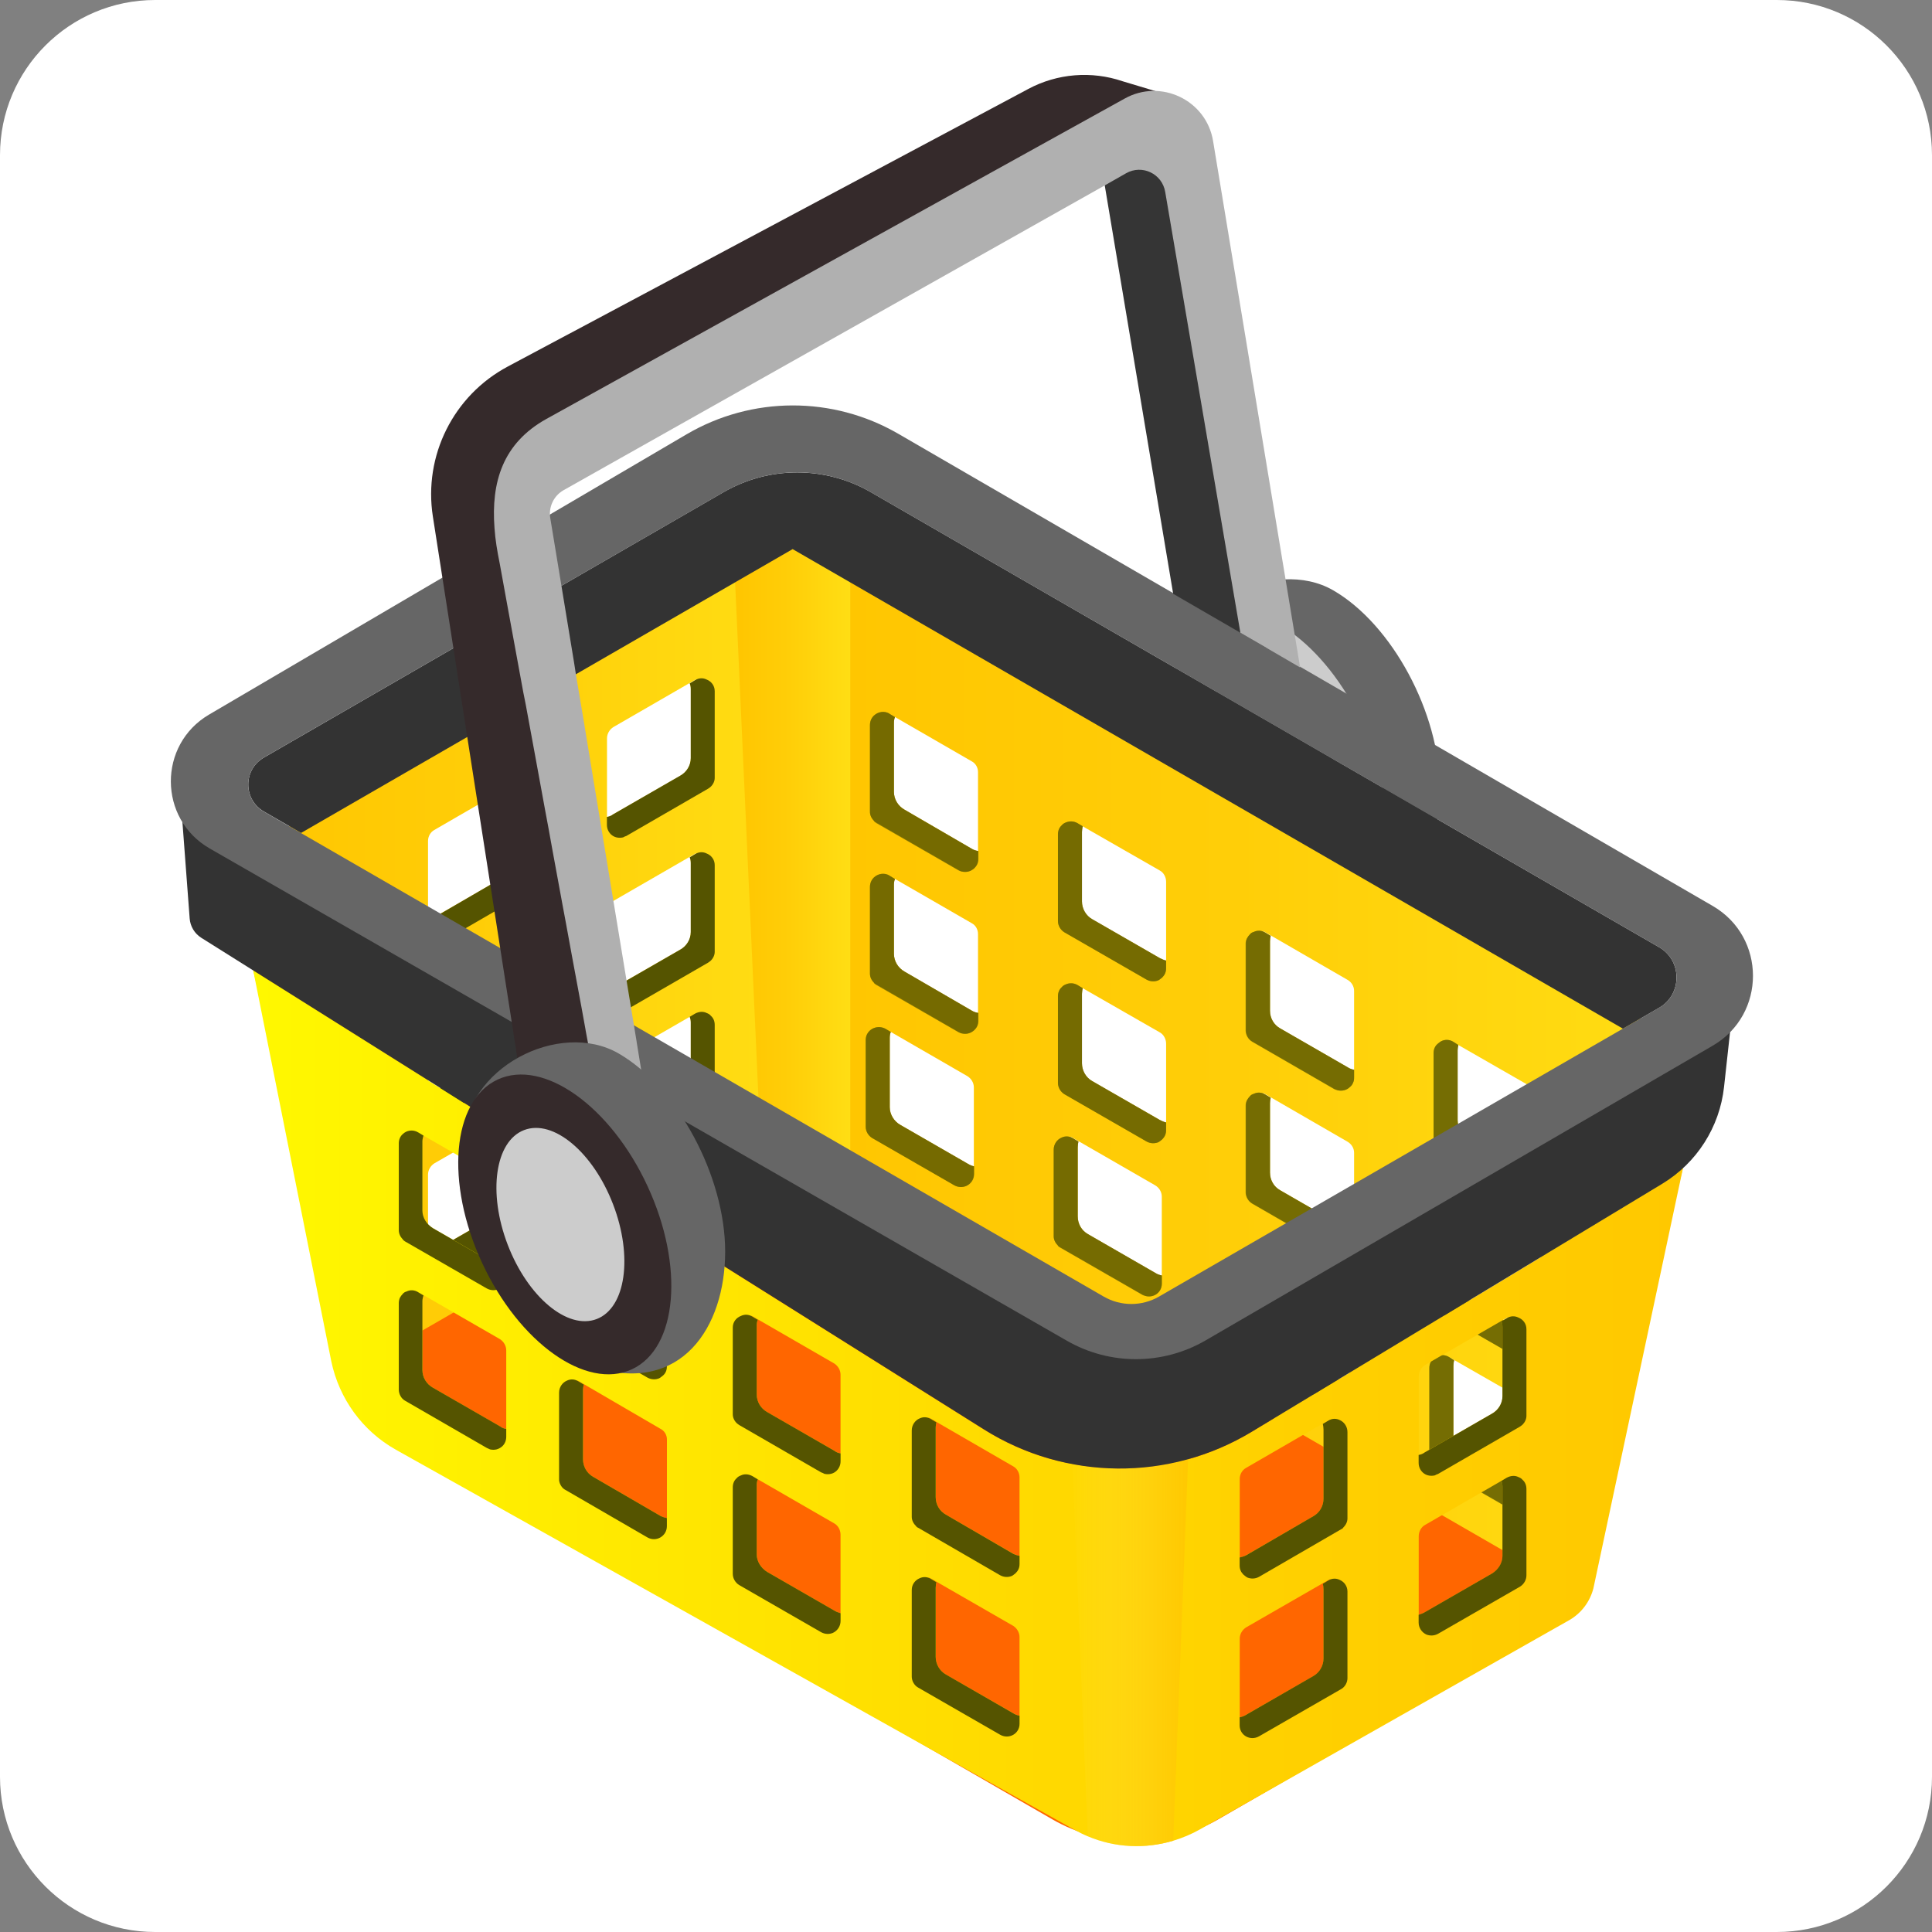 <svg width="64" height="64" viewBox="0 0 64 64" fill="none" xmlns="http://www.w3.org/2000/svg">
<rect x="0" y="0" width="64" height="64" fill="#808080" stroke="none"/>
<g clip-path="url(#clip0_3200_4135)">
<path d="M58.86 64H5.14C2.301 64 0 61.699 0 58.86V5.14C0 2.301 2.301 0 5.14 0H58.86C61.699 0 64 2.301 64 5.14V58.86C64 61.699 61.699 64 58.86 64Z" fill="white"/>
<path d="M47.696 26.121C47.696 28.621 46.244 30.873 43.326 29.941C41.182 29.256 39.029 25.023 39.029 22.523C39.029 20.023 42.217 18.431 44.166 19.556C46.115 20.682 47.696 23.621 47.696 26.121Z" fill="#666666"/>
<path d="M44.606 30.02C46.12 29.319 46.352 26.601 45.124 23.951C43.896 21.3 41.674 19.719 40.16 20.42C38.646 21.122 38.414 23.839 39.642 26.49C40.87 29.14 43.093 30.721 44.606 30.02Z" fill="#CCCCCC"/>
<path d="M43.439 28.355C44.403 27.984 44.646 26.283 43.982 24.555C43.318 22.826 41.999 21.725 41.035 22.095C40.071 22.465 39.828 24.166 40.492 25.895C41.156 27.623 42.475 28.725 43.439 28.355Z" fill="#AAAAAA"/>
<path d="M26.27 17.799L7.559 28.536L11.55 45.855C11.654 46.3 12.156 46.521 12.553 46.283L26.331 38.266L26.27 17.799ZM17.107 36.986L16.934 37.09C16.943 37.137 16.956 37.206 16.956 37.28V39.568C16.956 39.801 16.826 40.035 16.618 40.151L14.387 41.431C14.318 41.479 14.236 41.505 14.179 41.514V38.91C14.179 38.759 14.261 38.62 14.387 38.538L17.107 36.973C17.142 36.951 17.176 36.938 17.215 36.93C17.176 36.951 17.142 36.964 17.107 36.986ZM17.107 31.693L16.934 31.797C16.943 31.853 16.956 31.913 16.956 31.983V34.27C16.956 34.517 16.826 34.737 16.618 34.854L14.387 36.147C14.318 36.186 14.236 36.208 14.179 36.221V33.617C14.179 33.466 14.261 33.323 14.387 33.254L17.107 31.68C17.142 31.654 17.176 31.645 17.215 31.632C17.176 31.654 17.142 31.667 17.107 31.693ZM17.107 25.933L16.934 26.037C16.943 26.093 16.956 26.154 16.956 26.223V28.51C16.956 28.757 16.826 28.977 16.618 29.094L14.387 30.387C14.318 30.426 14.236 30.448 14.179 30.46V27.857C14.179 27.706 14.261 27.563 14.387 27.494L17.107 25.92C17.142 25.894 17.176 25.885 17.215 25.872C17.176 25.894 17.142 25.907 17.107 25.933ZM22.884 36.169C22.884 36.402 22.746 36.627 22.534 36.752L20.307 38.037C20.246 38.071 20.177 38.097 20.108 38.119V35.516C20.108 35.364 20.19 35.213 20.316 35.144L22.85 33.682C22.871 33.743 22.884 33.799 22.884 33.872V36.169ZM23.027 28.294L22.85 28.398C22.871 28.445 22.884 28.515 22.884 28.588V30.876C22.884 31.118 22.746 31.343 22.534 31.459L20.307 32.739C20.246 32.787 20.177 32.813 20.108 32.822V30.218C20.108 30.067 20.19 29.929 20.316 29.846L23.027 28.281C23.044 28.272 23.061 28.264 23.079 28.264C23.061 28.272 23.044 28.281 23.027 28.294ZM23.027 22.534L22.85 22.638C22.871 22.685 22.884 22.755 22.884 22.828V25.116C22.884 25.358 22.746 25.583 22.534 25.7L20.307 26.98C20.246 27.027 20.177 27.053 20.108 27.062V24.458C20.108 24.307 20.19 24.169 20.316 24.087L23.027 22.521C23.044 22.512 23.061 22.504 23.079 22.504C23.061 22.512 23.044 22.521 23.027 22.534Z" fill="url(#paint0_linear_3200_4135)"/>
<path d="M17.747 37.348V40.219C17.747 40.359 17.666 40.511 17.537 40.581L14.818 42.145C14.526 42.309 14.176 42.11 14.176 41.783V41.515C14.235 41.503 14.316 41.48 14.386 41.433L16.616 40.149C16.826 40.032 16.954 39.799 16.954 39.566V37.278C16.954 37.208 16.942 37.138 16.931 37.091L17.106 36.986C17.234 36.905 17.375 36.905 17.491 36.963C17.631 37.022 17.747 37.162 17.747 37.348Z" fill="#555400"/>
<path d="M23.676 33.952V36.812C23.676 36.964 23.594 37.104 23.466 37.185L20.747 38.749C20.618 38.819 20.478 38.819 20.361 38.773C20.21 38.703 20.105 38.551 20.105 38.376V38.119C20.174 38.096 20.245 38.072 20.303 38.037L22.532 36.753C22.742 36.625 22.882 36.403 22.882 36.17V33.871C22.882 33.801 22.87 33.742 22.847 33.684L23.022 33.579C23.151 33.509 23.291 33.497 23.407 33.556C23.466 33.579 23.512 33.602 23.547 33.649C23.629 33.719 23.676 33.824 23.676 33.952Z" fill="#555400"/>
<path d="M17.747 32.065V34.925C17.747 35.03 17.701 35.135 17.619 35.217C17.596 35.252 17.572 35.275 17.537 35.286L14.818 36.862C14.69 36.932 14.55 36.932 14.433 36.885C14.386 36.862 14.351 36.827 14.305 36.792C14.223 36.71 14.176 36.617 14.176 36.488V36.22C14.235 36.208 14.316 36.185 14.386 36.15L16.616 34.854C16.826 34.737 16.954 34.516 16.954 34.271V31.983C16.954 31.913 16.942 31.855 16.931 31.796L17.106 31.691C17.234 31.61 17.375 31.61 17.491 31.668C17.631 31.727 17.747 31.878 17.747 32.065Z" fill="#555400"/>
<path d="M23.676 28.658V31.529C23.676 31.634 23.629 31.739 23.547 31.82C23.524 31.844 23.489 31.867 23.454 31.891L20.747 33.455C20.712 33.466 20.677 33.478 20.642 33.501C20.49 33.536 20.338 33.501 20.233 33.396C20.151 33.315 20.105 33.209 20.105 33.081V32.824C20.174 32.812 20.245 32.789 20.303 32.742L22.532 31.459C22.742 31.342 22.882 31.12 22.882 30.875V28.588C22.882 28.518 22.87 28.448 22.847 28.401L23.022 28.296C23.151 28.214 23.291 28.214 23.407 28.272C23.559 28.331 23.676 28.471 23.676 28.658Z" fill="#555400"/>
<path d="M17.747 26.304V29.163C17.747 29.268 17.701 29.373 17.619 29.455C17.596 29.49 17.572 29.513 17.537 29.525L14.818 31.1C14.69 31.17 14.55 31.17 14.433 31.123C14.386 31.1 14.351 31.065 14.305 31.03C14.223 30.948 14.176 30.855 14.176 30.727V30.458C14.235 30.446 14.316 30.423 14.386 30.388L16.616 29.092C16.826 28.976 16.954 28.754 16.954 28.509V26.221C16.954 26.151 16.942 26.093 16.931 26.035L17.106 25.93C17.234 25.848 17.375 25.848 17.491 25.906C17.631 25.965 17.747 26.117 17.747 26.304Z" fill="#555400"/>
<path d="M23.676 22.896V25.767C23.676 25.872 23.629 25.977 23.547 26.058C23.524 26.082 23.489 26.105 23.454 26.128L20.747 27.693C20.712 27.704 20.677 27.716 20.642 27.739C20.49 27.774 20.338 27.739 20.233 27.634C20.151 27.552 20.105 27.447 20.105 27.319V27.062C20.174 27.05 20.245 27.027 20.303 26.98L22.532 25.696C22.742 25.58 22.882 25.358 22.882 25.113V22.826C22.882 22.756 22.87 22.685 22.847 22.639L23.022 22.534C23.151 22.452 23.291 22.452 23.407 22.51C23.559 22.569 23.676 22.709 23.676 22.896Z" fill="#555400"/>
<path d="M26.27 18.041L26.361 38.59L52.147 53.44L56.644 35.04L26.27 18.041ZM32.26 38.633C32.19 38.62 32.121 38.586 32.06 38.551L29.825 37.263C29.613 37.146 29.475 36.912 29.475 36.679V34.374C29.475 34.313 29.483 34.244 29.509 34.184L32.048 35.65C32.177 35.732 32.26 35.87 32.26 36.022V38.633ZM32.398 33.552C32.329 33.544 32.26 33.518 32.199 33.483L29.963 32.186C29.756 32.065 29.613 31.844 29.613 31.598V29.306C29.613 29.232 29.626 29.163 29.648 29.116L32.19 30.582C32.32 30.651 32.398 30.789 32.398 30.945V33.552ZM32.398 28.19C32.329 28.177 32.26 28.156 32.199 28.121L29.963 26.82C29.756 26.703 29.613 26.482 29.613 26.236V23.939C29.613 23.87 29.626 23.801 29.648 23.753L32.19 25.22C32.32 25.289 32.398 25.427 32.398 25.578V28.19ZM38.486 42.253C38.43 42.24 38.348 42.218 38.275 42.171L36.039 40.882C35.831 40.765 35.702 40.541 35.702 40.298V38.002C35.702 37.933 35.715 37.859 35.723 37.816L35.55 37.708C35.516 37.687 35.477 37.673 35.442 37.652C35.477 37.66 35.516 37.673 35.55 37.7L38.266 39.265C38.404 39.347 38.486 39.49 38.486 39.641V42.253ZM38.629 37.181C38.569 37.172 38.486 37.137 38.417 37.098L36.182 35.814C35.97 35.697 35.84 35.464 35.84 35.226V32.921C35.84 32.865 35.853 32.791 35.866 32.735L38.417 34.197C38.547 34.266 38.629 34.422 38.629 34.573V37.181ZM38.629 31.818C38.569 31.81 38.486 31.771 38.417 31.736L36.182 30.452C35.97 30.335 35.84 30.097 35.84 29.864V27.559C35.84 27.498 35.853 27.429 35.866 27.373L38.417 28.835C38.547 28.904 38.629 29.055 38.629 29.211V31.818ZM44.714 45.881C44.644 45.855 44.575 45.834 44.506 45.799L42.27 44.51C42.058 44.38 41.929 44.16 41.929 43.926V41.617C41.929 41.548 41.942 41.492 41.955 41.431L44.493 42.897C44.631 42.967 44.714 43.105 44.714 43.269V45.881ZM44.856 40.8C44.787 40.787 44.714 40.765 44.644 40.718L42.409 39.429C42.197 39.312 42.071 39.092 42.071 38.845V36.549C42.071 36.48 42.08 36.411 42.093 36.363L41.916 36.26C41.881 36.233 41.846 36.221 41.812 36.199C41.846 36.212 41.881 36.221 41.916 36.246L44.631 37.816C44.774 37.898 44.856 38.037 44.856 38.188V40.8ZM44.856 35.438C44.787 35.425 44.714 35.403 44.644 35.356L42.409 34.067C42.197 33.95 42.071 33.73 42.071 33.483V31.187C42.071 31.118 42.08 31.049 42.093 31.001L41.916 30.893C41.881 30.871 41.846 30.858 41.812 30.837C41.846 30.85 41.881 30.858 41.916 30.884L44.631 32.454C44.774 32.532 44.856 32.675 44.856 32.826V35.438ZM50.932 49.496C50.863 49.488 50.789 49.462 50.733 49.414L48.497 48.13C48.285 48.013 48.147 47.775 48.147 47.542V45.25C48.147 45.176 48.156 45.107 48.169 45.059L48.004 44.956L50.72 46.512C50.85 46.595 50.932 46.733 50.932 46.889V49.496ZM51.07 44.428C51.001 44.407 50.932 44.38 50.871 44.346L48.636 43.057C48.428 42.932 48.285 42.707 48.285 42.474V40.169C48.285 40.099 48.298 40.039 48.307 39.978L50.863 41.444C50.988 41.514 51.07 41.656 51.07 41.816V44.428ZM51.07 39.066C51.001 39.044 50.932 39.018 50.871 38.984L48.636 37.695C48.428 37.57 48.285 37.345 48.285 37.111V34.806C48.285 34.733 48.298 34.677 48.307 34.616L50.863 36.082C50.988 36.151 51.07 36.29 51.07 36.454V39.066Z" fill="url(#paint1_linear_3200_4135)"/>
<path opacity="0.56" d="M50.931 49.498V49.756C50.931 49.884 50.884 49.989 50.802 50.072C50.697 50.177 50.545 50.212 50.393 50.177C50.358 50.154 50.322 50.142 50.287 50.13L47.571 48.562C47.536 48.539 47.501 48.515 47.478 48.492C47.396 48.41 47.349 48.305 47.349 48.199V45.319C47.349 45.19 47.396 45.085 47.478 45.015C47.532 44.961 47.601 44.924 47.676 44.905C47.747 44.886 47.824 44.886 47.9 44.909C47.935 44.921 47.97 44.933 48.005 44.956L48.169 45.062C48.157 45.108 48.146 45.179 48.146 45.249V47.543C48.146 47.777 48.286 48.012 48.497 48.129L50.733 49.416C50.791 49.463 50.861 49.486 50.931 49.498Z" fill="#555400"/>
<path opacity="0.56" d="M50.943 49.498V49.767C50.943 49.896 50.896 49.989 50.803 50.071C50.697 50.177 50.545 50.212 50.393 50.177C50.358 50.177 50.322 50.154 50.288 50.142L47.56 48.573C47.525 48.55 47.49 48.527 47.478 48.491C47.396 48.409 47.349 48.304 47.349 48.199V45.319C47.349 45.19 47.396 45.084 47.478 45.014C47.584 44.908 47.747 44.862 47.9 44.908C47.935 44.92 47.97 44.932 48.005 44.955L48.169 45.061C48.157 45.108 48.146 45.178 48.146 45.248V47.542C48.146 47.776 48.286 48.011 48.497 48.128L50.733 49.416C50.791 49.462 50.862 49.486 50.932 49.498L50.943 49.498Z" fill="#555400"/>
<path opacity="0.56" d="M44.715 45.88V46.138C44.715 46.196 44.704 46.267 44.68 46.313C44.634 46.407 44.551 46.489 44.446 46.536C44.329 46.583 44.189 46.583 44.06 46.512L41.344 44.944C41.309 44.92 41.286 44.908 41.262 44.873C41.18 44.791 41.133 44.686 41.133 44.569V41.69C41.133 41.572 41.18 41.467 41.25 41.397C41.391 41.256 41.59 41.221 41.777 41.327L41.953 41.432C41.941 41.491 41.929 41.549 41.929 41.62V43.926C41.929 44.16 42.058 44.382 42.269 44.511L44.504 45.799C44.575 45.834 44.645 45.857 44.715 45.88Z" fill="#555400"/>
<path opacity="0.56" d="M44.715 45.88V46.138C44.715 46.196 44.704 46.267 44.68 46.313C44.634 46.419 44.551 46.501 44.446 46.536C44.329 46.583 44.189 46.583 44.06 46.512L41.344 44.944C41.309 44.92 41.286 44.908 41.262 44.873C41.169 44.803 41.121 44.686 41.121 44.569V41.701C41.121 41.584 41.18 41.467 41.25 41.397C41.39 41.256 41.589 41.221 41.776 41.327L41.952 41.432C41.94 41.491 41.929 41.549 41.929 41.62V43.926C41.929 44.16 42.058 44.382 42.268 44.511L44.504 45.799C44.575 45.834 44.645 45.857 44.715 45.88Z" fill="#555400"/>
<path opacity="0.56" d="M38.487 42.252V42.521C38.487 42.814 38.218 43.001 37.949 42.931C37.914 42.919 37.879 42.896 37.843 42.884L35.116 41.316C35.081 41.304 35.057 41.281 35.034 41.246C34.952 41.164 34.905 41.059 34.905 40.953V38.085C34.905 37.898 35.022 37.746 35.162 37.687C35.279 37.629 35.42 37.629 35.549 37.711L35.724 37.816C35.713 37.863 35.701 37.933 35.701 38.003V40.298C35.701 40.543 35.83 40.766 36.041 40.883L38.277 42.171C38.347 42.217 38.429 42.24 38.487 42.252Z" fill="#555400"/>
<path opacity="0.56" d="M38.487 42.251V42.521C38.487 42.813 38.218 43.001 37.949 42.931C37.914 42.919 37.879 42.919 37.843 42.896L35.116 41.327C35.081 41.304 35.046 41.28 35.034 41.245C34.952 41.163 34.905 41.058 34.905 40.952V38.084C34.905 37.897 35.022 37.745 35.162 37.687C35.279 37.628 35.42 37.628 35.549 37.71L35.724 37.815C35.713 37.862 35.701 37.932 35.701 38.003V40.297C35.701 40.543 35.83 40.765 36.041 40.883L38.277 42.17C38.347 42.216 38.429 42.24 38.487 42.251Z" fill="#555400"/>
<path opacity="0.56" d="M32.26 38.634V38.891C32.26 39.067 32.154 39.219 32.002 39.289C31.885 39.336 31.745 39.336 31.616 39.266L28.889 37.697C28.76 37.615 28.678 37.475 28.678 37.322V34.455C28.678 34.396 28.69 34.337 28.713 34.279C28.76 34.173 28.842 34.092 28.947 34.057C29.064 34.01 29.205 34.01 29.334 34.08L29.509 34.185C29.486 34.244 29.474 34.314 29.474 34.373V36.679C29.474 36.913 29.615 37.147 29.825 37.264L32.061 38.552C32.119 38.587 32.19 38.622 32.26 38.634Z" fill="#555400"/>
<path opacity="0.56" d="M32.271 38.634V38.891C32.271 39.078 32.154 39.231 32.002 39.289C31.885 39.336 31.744 39.336 31.615 39.266L28.888 37.697C28.759 37.615 28.677 37.475 28.677 37.322V34.455C28.677 34.396 28.689 34.337 28.712 34.279C28.759 34.185 28.841 34.103 28.946 34.057C29.063 34.01 29.204 34.01 29.333 34.08L29.508 34.185C29.485 34.244 29.473 34.314 29.473 34.373V36.679C29.473 36.913 29.614 37.147 29.825 37.264L32.061 38.552C32.119 38.587 32.19 38.622 32.26 38.634L32.271 38.634Z" fill="#555400"/>
<path opacity="0.56" d="M51.072 44.428V44.686C51.072 44.862 50.967 45.014 50.815 45.084C50.697 45.131 50.557 45.131 50.428 45.061L47.701 43.492C47.572 43.41 47.49 43.27 47.49 43.117V40.249C47.49 40.121 47.537 40.016 47.619 39.945C47.666 39.91 47.701 39.875 47.748 39.851C47.865 39.793 48.017 39.793 48.146 39.875L48.31 39.98C48.298 40.038 48.286 40.097 48.286 40.167V42.474C48.286 42.707 48.427 42.93 48.638 43.059L50.873 44.347C50.931 44.382 51.002 44.405 51.072 44.428Z" fill="#555400"/>
<path opacity="0.56" d="M51.083 44.428V44.686C51.083 44.885 50.966 45.026 50.814 45.084C50.697 45.131 50.556 45.131 50.428 45.061L47.7 43.492C47.571 43.41 47.489 43.27 47.489 43.117V40.249C47.489 40.121 47.536 40.016 47.618 39.945C47.665 39.91 47.7 39.875 47.747 39.851C47.864 39.793 48.016 39.793 48.145 39.875L48.309 39.98C48.297 40.038 48.286 40.097 48.286 40.167V42.474C48.286 42.707 48.426 42.93 48.637 43.059L50.873 44.347C50.931 44.382 51.002 44.405 51.072 44.429L51.083 44.428Z" fill="#555400"/>
<path opacity="0.56" d="M44.856 40.8V41.069C44.856 41.128 44.844 41.187 44.821 41.233C44.797 41.292 44.762 41.339 44.715 41.374C44.61 41.479 44.458 41.514 44.306 41.479C44.271 41.456 44.235 41.444 44.2 41.433L41.484 39.864C41.356 39.794 41.274 39.642 41.274 39.49V36.622C41.274 36.563 41.286 36.505 41.309 36.446C41.332 36.4 41.367 36.353 41.403 36.317C41.438 36.271 41.484 36.247 41.531 36.235C41.648 36.177 41.789 36.177 41.918 36.259L42.093 36.364C42.082 36.411 42.07 36.481 42.07 36.551V38.846C42.07 39.091 42.199 39.314 42.41 39.431L44.646 40.719C44.715 40.764 44.785 40.788 44.856 40.8Z" fill="#555400"/>
<path opacity="0.56" d="M44.856 40.8V41.069C44.856 41.128 44.844 41.187 44.821 41.233C44.797 41.292 44.762 41.339 44.715 41.374C44.61 41.479 44.457 41.514 44.306 41.479C44.271 41.468 44.235 41.468 44.2 41.444L41.484 39.876C41.344 39.794 41.262 39.642 41.262 39.501V36.633C41.262 36.563 41.273 36.505 41.308 36.446C41.332 36.4 41.367 36.353 41.402 36.317C41.437 36.271 41.484 36.247 41.531 36.235C41.648 36.177 41.788 36.177 41.917 36.259L42.093 36.364C42.081 36.411 42.069 36.481 42.069 36.551V38.846C42.069 39.091 42.198 39.314 42.409 39.431L44.645 40.719C44.715 40.764 44.785 40.788 44.856 40.8Z" fill="#555400"/>
<path opacity="0.56" d="M38.628 37.182V37.44C38.628 37.569 38.581 37.662 38.499 37.744C38.452 37.779 38.417 37.815 38.37 37.838C38.253 37.885 38.113 37.885 37.984 37.815L35.257 36.246C35.128 36.163 35.046 36.023 35.046 35.871V33.003C35.046 32.874 35.093 32.769 35.175 32.699C35.21 32.652 35.257 32.629 35.316 32.605C35.433 32.558 35.562 32.558 35.69 32.628L35.866 32.734C35.854 32.792 35.842 32.863 35.842 32.921V35.227C35.842 35.461 35.971 35.696 36.182 35.813L38.418 37.1C38.487 37.136 38.57 37.171 38.628 37.182Z" fill="#555400"/>
<path opacity="0.56" d="M38.628 37.182V37.44C38.628 37.569 38.581 37.662 38.499 37.744C38.452 37.779 38.417 37.815 38.37 37.838C38.253 37.885 38.113 37.885 37.984 37.815L35.257 36.246C35.128 36.163 35.046 36.023 35.046 35.871V33.003C35.046 32.874 35.093 32.769 35.175 32.699C35.21 32.652 35.257 32.629 35.316 32.605C35.433 32.558 35.562 32.558 35.69 32.628L35.866 32.734C35.854 32.792 35.842 32.863 35.842 32.921V35.227C35.842 35.461 35.971 35.696 36.182 35.813L38.418 37.1C38.487 37.136 38.57 37.171 38.628 37.182Z" fill="#555400"/>
<path opacity="0.56" d="M32.4 33.553V33.823C32.4 33.952 32.353 34.045 32.271 34.127C32.154 34.233 32.014 34.268 31.861 34.233C31.826 34.221 31.791 34.209 31.756 34.186L29.04 32.617C29.005 32.594 28.969 32.583 28.946 32.547C28.864 32.465 28.818 32.36 28.818 32.255V29.387C28.818 29.258 28.864 29.153 28.946 29.071C29.087 28.942 29.285 28.895 29.461 29.001C29.461 29.012 29.473 29.012 29.473 29.012L29.648 29.118C29.625 29.165 29.613 29.235 29.613 29.305V31.6C29.613 31.845 29.754 32.068 29.964 32.185L32.2 33.484C32.259 33.518 32.33 33.542 32.4 33.553Z" fill="#555400"/>
<path opacity="0.56" d="M32.412 33.553V33.823C32.412 33.952 32.353 34.057 32.271 34.127C32.154 34.233 32.014 34.268 31.861 34.233C31.826 34.233 31.791 34.209 31.756 34.198L29.028 32.629C28.993 32.606 28.958 32.583 28.946 32.547C28.864 32.465 28.818 32.36 28.818 32.254V29.386C28.818 29.258 28.864 29.152 28.946 29.07C29.075 28.941 29.285 28.906 29.461 29C29.461 29.012 29.473 29.012 29.473 29.012L29.648 29.117C29.625 29.164 29.613 29.235 29.613 29.305V31.599C29.613 31.845 29.754 32.067 29.964 32.185L32.2 33.484C32.258 33.519 32.329 33.542 32.399 33.554H32.412V33.553Z" fill="#555400"/>
<path opacity="0.56" d="M51.072 39.066V39.324C51.072 39.499 50.967 39.651 50.815 39.721C50.697 39.768 50.557 39.768 50.428 39.698L47.701 38.129C47.572 38.047 47.49 37.907 47.49 37.755V34.887C47.49 34.758 47.537 34.653 47.619 34.583C47.666 34.547 47.701 34.512 47.748 34.489C47.865 34.43 48.017 34.43 48.146 34.512L48.31 34.617C48.298 34.676 48.286 34.735 48.286 34.805V37.111C48.286 37.345 48.427 37.568 48.638 37.696L50.873 38.984C50.931 39.019 51.002 39.043 51.072 39.066Z" fill="#555400"/>
<path opacity="0.56" d="M51.083 39.066V39.324C51.083 39.523 50.966 39.663 50.814 39.721C50.697 39.768 50.556 39.768 50.428 39.698L47.7 38.129C47.571 38.047 47.489 37.907 47.489 37.755V34.887C47.489 34.758 47.536 34.653 47.618 34.583C47.665 34.547 47.7 34.512 47.747 34.489C47.864 34.43 48.016 34.43 48.145 34.512L48.309 34.617C48.297 34.676 48.286 34.735 48.286 34.805V37.111C48.286 37.345 48.426 37.568 48.637 37.696L50.873 38.984C50.931 39.019 51.002 39.043 51.072 39.066H51.083V39.066Z" fill="#555400"/>
<path opacity="0.56" d="M44.856 35.437V35.706C44.856 35.765 44.844 35.824 44.821 35.87C44.797 35.929 44.762 35.976 44.715 36.011C44.61 36.116 44.458 36.151 44.306 36.116C44.271 36.093 44.235 36.081 44.2 36.07L41.484 34.501C41.356 34.431 41.274 34.279 41.274 34.127V31.259C41.274 31.2 41.286 31.142 41.309 31.083C41.332 31.037 41.367 30.99 41.403 30.954C41.438 30.908 41.484 30.884 41.531 30.872C41.648 30.814 41.789 30.814 41.918 30.896L42.093 31.001C42.082 31.048 42.07 31.118 42.07 31.188V33.483C42.07 33.728 42.199 33.951 42.41 34.068L44.646 35.356C44.715 35.402 44.785 35.425 44.856 35.437Z" fill="#555400"/>
<path opacity="0.56" d="M44.856 35.437V35.706C44.856 35.765 44.844 35.824 44.821 35.87C44.797 35.929 44.762 35.976 44.715 36.011C44.61 36.116 44.457 36.151 44.306 36.116C44.271 36.105 44.235 36.105 44.2 36.081L41.484 34.513C41.344 34.431 41.262 34.279 41.262 34.138V31.27C41.262 31.2 41.273 31.142 41.308 31.083C41.332 31.037 41.367 30.99 41.402 30.954C41.437 30.908 41.484 30.884 41.531 30.872C41.648 30.814 41.788 30.814 41.917 30.896L42.093 31.001C42.081 31.048 42.069 31.118 42.069 31.188V33.483C42.069 33.728 42.198 33.951 42.409 34.068L44.645 35.356C44.715 35.402 44.785 35.425 44.856 35.437Z" fill="#555400"/>
<path opacity="0.56" d="M38.628 31.82V32.077C38.628 32.206 38.581 32.3 38.499 32.382C38.452 32.417 38.417 32.452 38.37 32.475C38.253 32.522 38.113 32.522 37.984 32.452L35.257 30.883C35.128 30.801 35.046 30.661 35.046 30.509V27.641C35.046 27.512 35.093 27.407 35.175 27.336C35.21 27.29 35.257 27.266 35.316 27.242C35.433 27.196 35.562 27.196 35.69 27.266L35.866 27.371C35.854 27.43 35.842 27.5 35.842 27.558V29.865C35.842 30.099 35.971 30.333 36.182 30.45L38.418 31.738C38.487 31.773 38.57 31.808 38.628 31.82Z" fill="#555400"/>
<path opacity="0.56" d="M38.628 31.82V32.077C38.628 32.206 38.581 32.3 38.499 32.382C38.452 32.417 38.417 32.452 38.37 32.475C38.253 32.522 38.113 32.522 37.984 32.452L35.257 30.883C35.128 30.801 35.046 30.661 35.046 30.509V27.641C35.046 27.512 35.093 27.407 35.175 27.336C35.21 27.29 35.257 27.266 35.316 27.242C35.433 27.196 35.562 27.196 35.69 27.266L35.866 27.371C35.854 27.43 35.842 27.5 35.842 27.558V29.865C35.842 30.099 35.971 30.333 36.182 30.45L38.418 31.738C38.487 31.773 38.57 31.808 38.628 31.82Z" fill="#555400"/>
<path opacity="0.56" d="M32.4 28.191V28.46C32.4 28.589 32.353 28.682 32.271 28.765C32.154 28.87 32.014 28.905 31.861 28.87C31.826 28.858 31.791 28.847 31.756 28.823L29.04 27.255C29.005 27.232 28.969 27.22 28.946 27.185C28.864 27.103 28.818 26.998 28.818 26.892V24.024C28.818 23.895 28.864 23.79 28.946 23.708C29.087 23.579 29.285 23.532 29.461 23.638C29.461 23.65 29.473 23.65 29.473 23.65L29.648 23.755C29.625 23.802 29.613 23.872 29.613 23.942V26.237C29.613 26.483 29.754 26.705 29.964 26.823L32.2 28.122C32.259 28.156 32.33 28.179 32.4 28.191Z" fill="#555400"/>
<path opacity="0.56" d="M32.412 28.191V28.46C32.412 28.589 32.353 28.694 32.271 28.765C32.154 28.87 32.014 28.905 31.861 28.87C31.826 28.87 31.791 28.847 31.756 28.835L29.028 27.267C28.993 27.243 28.958 27.22 28.946 27.184C28.864 27.102 28.818 26.997 28.818 26.892V24.024C28.818 23.895 28.864 23.79 28.946 23.708C29.075 23.579 29.285 23.544 29.461 23.638C29.461 23.649 29.473 23.649 29.473 23.649L29.648 23.755C29.625 23.802 29.613 23.872 29.613 23.942V26.236C29.613 26.482 29.754 26.705 29.964 26.822L32.2 28.122C32.258 28.157 32.329 28.18 32.399 28.192H32.412V28.191Z" fill="#555400"/>
<path d="M51.161 54.03L40.36 60.266C38.657 61.249 36.559 61.249 34.856 60.266L12.466 47.341C11.548 46.811 11.548 45.485 12.466 44.956L25.045 37.696C25.381 37.503 25.795 37.503 26.131 37.697L39.463 45.399L51.16 52.15C51.885 52.567 51.885 53.612 51.161 54.03Z" fill="#FF6600"/>
<path d="M24.293 17.98L28.166 16.65V39.33L25.239 38.886L24.293 17.98Z" fill="url(#paint2_linear_3200_4135)"/>
<path d="M55.066 39.217L41.47 47.425C40.8 47.831 40.087 48.134 39.356 48.342C38.106 48.688 36.791 48.739 35.524 48.493C34.504 48.311 33.509 47.926 32.592 47.351L22.166 40.804L22.067 40.744L19.455 39.109L8.389 32.151L10.975 45.098C11.235 46.335 12.009 47.403 13.111 48.022L35.593 60.614C35.74 60.696 35.888 60.77 36.035 60.83C36.934 61.211 37.937 61.254 38.863 60.977C39.165 60.886 39.468 60.761 39.749 60.601L52 53.66C52.389 53.431 52.67 53.055 52.783 52.618L55.749 38.703C55.546 38.893 55.317 39.07 55.066 39.217ZM16.77 47.334C16.701 47.325 16.631 47.299 16.571 47.256L14.344 45.972C14.132 45.855 13.993 45.63 13.993 45.388V43.1C13.993 43.031 14.015 42.958 14.028 42.915L13.851 42.806C13.816 42.785 13.782 42.772 13.747 42.75C13.782 42.763 13.816 42.772 13.851 42.798L16.558 44.359C16.688 44.441 16.77 44.584 16.77 44.735V47.334ZM16.77 42.054C16.701 42.028 16.631 42.007 16.571 41.972L14.344 40.688C14.132 40.558 13.993 40.337 13.993 40.104V37.803C13.993 37.734 14.015 37.673 14.028 37.617L16.558 39.075C16.688 39.148 16.77 39.286 16.77 39.451V42.054ZM22.093 50.288C22.032 50.279 21.95 50.253 21.881 50.218L19.654 48.925C19.442 48.809 19.312 48.584 19.312 48.342V46.054C19.312 45.98 19.325 45.924 19.338 45.864L19.161 45.76C19.144 45.747 19.127 45.738 19.109 45.73C19.127 45.73 19.144 45.738 19.161 45.747L21.868 47.325C22.011 47.395 22.093 47.533 22.093 47.684V50.288ZM22.093 45.003C22.032 44.995 21.95 44.96 21.881 44.921L19.654 43.641C19.442 43.524 19.312 43.291 19.312 43.057V40.757C19.312 40.696 19.325 40.627 19.338 40.571L21.868 42.028C22.011 42.11 22.093 42.249 22.093 42.4V45.003ZM27.844 53.44C27.775 53.418 27.706 53.392 27.645 53.358L25.418 52.074C25.206 51.948 25.068 51.723 25.068 51.49V49.194C25.068 49.12 25.081 49.064 25.103 49.003L27.637 50.465C27.762 50.534 27.844 50.685 27.844 50.837V53.44ZM27.844 48.143C27.775 48.134 27.706 48.108 27.645 48.06L25.418 46.781C25.206 46.664 25.068 46.439 25.068 46.197V43.909C25.068 43.836 25.081 43.767 25.103 43.719L24.925 43.615C24.908 43.602 24.891 43.593 24.873 43.585C24.891 43.585 24.908 43.593 24.925 43.602L27.637 45.168C27.762 45.25 27.844 45.388 27.844 45.539V48.143ZM33.773 56.835C33.717 56.826 33.635 56.8 33.565 56.752L31.334 55.472C31.127 55.356 30.997 55.122 30.997 54.889V52.601C30.997 52.528 31.01 52.458 31.018 52.411L30.845 52.307C30.811 52.285 30.776 52.272 30.737 52.251C30.776 52.259 30.811 52.272 30.845 52.294L33.565 53.859C33.691 53.942 33.773 54.08 33.773 54.231V56.835ZM33.773 51.542C33.717 51.529 33.635 51.507 33.565 51.468L31.334 50.175C31.127 50.058 30.997 49.838 30.997 49.591V47.304C30.997 47.235 31.01 47.174 31.018 47.118L30.845 47.014C30.811 46.988 30.776 46.975 30.737 46.953C30.776 46.967 30.811 46.975 30.845 47.001L33.565 48.575C33.691 48.644 33.773 48.787 33.773 48.938V51.542ZM43.996 52.359L43.823 52.463C43.831 52.51 43.844 52.579 43.844 52.653V54.941C43.844 55.174 43.715 55.408 43.507 55.524L41.276 56.804C41.206 56.852 41.124 56.878 41.068 56.886V54.283C41.068 54.132 41.15 53.993 41.276 53.911L43.996 52.346C44.03 52.324 44.065 52.311 44.104 52.303C44.065 52.324 44.03 52.337 43.996 52.359ZM43.996 47.066L43.823 47.17C43.831 47.226 43.844 47.286 43.844 47.356V49.643C43.844 49.89 43.715 50.11 43.507 50.227L41.276 51.52C41.206 51.559 41.124 51.581 41.068 51.593V48.99C41.068 48.839 41.15 48.696 41.276 48.627L43.996 47.053C44.03 47.027 44.065 47.018 44.104 47.005C44.065 47.027 44.03 47.04 43.996 47.066ZM49.773 51.542C49.773 51.775 49.635 52 49.423 52.125L47.196 53.41C47.135 53.444 47.066 53.47 46.997 53.492V50.889C46.997 50.737 47.079 50.586 47.204 50.517L49.738 49.055C49.76 49.116 49.773 49.172 49.773 49.245V51.542ZM49.916 43.667L49.738 43.771C49.76 43.818 49.773 43.888 49.773 43.961V46.249C49.773 46.491 49.635 46.716 49.423 46.832L47.196 48.112C47.135 48.16 47.066 48.186 46.997 48.195V45.591C46.997 45.44 47.079 45.302 47.204 45.219L49.916 43.654C49.933 43.645 49.95 43.637 49.968 43.637C49.95 43.645 49.933 43.654 49.916 43.667Z" fill="url(#paint3_linear_3200_4135)"/>
<path d="M30.203 52.669V55.54C30.203 55.68 30.285 55.832 30.413 55.902L33.132 57.466C33.424 57.63 33.774 57.431 33.774 57.104V56.836C33.715 56.824 33.634 56.801 33.564 56.754L31.335 55.47C31.124 55.353 30.996 55.12 30.996 54.887V52.599C30.996 52.529 31.008 52.459 31.019 52.413L30.844 52.307C30.716 52.226 30.576 52.226 30.459 52.284C30.319 52.343 30.203 52.483 30.203 52.669Z" fill="#555400"/>
<path d="M24.274 49.273V52.132C24.274 52.284 24.355 52.424 24.484 52.506L27.203 54.07C27.331 54.14 27.471 54.14 27.588 54.093C27.74 54.023 27.845 53.872 27.845 53.696V53.44C27.775 53.416 27.705 53.393 27.647 53.358L25.418 52.074C25.207 51.946 25.068 51.724 25.068 51.491V49.191C25.068 49.121 25.079 49.063 25.103 49.005L24.927 48.899C24.799 48.829 24.659 48.818 24.542 48.876C24.484 48.899 24.438 48.923 24.402 48.969C24.32 49.04 24.274 49.145 24.274 49.273Z" fill="#555400"/>
<path d="M18.52 46.134V48.993C18.52 49.028 18.52 49.063 18.532 49.098C18.567 49.215 18.637 49.308 18.73 49.355L21.45 50.931C21.741 51.094 22.091 50.884 22.091 50.557V50.288C22.033 50.277 21.951 50.253 21.881 50.218L19.652 48.923C19.442 48.806 19.313 48.584 19.313 48.339V46.052C19.313 45.982 19.325 45.923 19.337 45.865L19.162 45.76C19.033 45.678 18.893 45.678 18.776 45.737C18.637 45.795 18.52 45.947 18.52 46.134Z" fill="#555400"/>
<path d="M13.21 43.169V46.029C13.21 46.18 13.292 46.332 13.421 46.402L16.128 47.966C16.163 47.977 16.198 48.001 16.233 48.013C16.385 48.047 16.525 48.013 16.642 47.907C16.724 47.826 16.77 47.721 16.77 47.592V47.335C16.7 47.324 16.63 47.3 16.572 47.254L14.343 45.97C14.132 45.853 13.993 45.631 13.993 45.386V43.099C13.993 43.029 14.016 42.959 14.028 42.912L13.853 42.807C13.724 42.725 13.584 42.725 13.467 42.783C13.421 42.795 13.374 42.819 13.339 42.865C13.304 42.9 13.269 42.947 13.245 42.994C13.222 43.053 13.21 43.111 13.21 43.169Z" fill="#555400"/>
<path d="M30.203 47.386V50.246C30.203 50.351 30.25 50.456 30.331 50.538C30.355 50.572 30.378 50.596 30.413 50.608L33.132 52.183C33.261 52.253 33.401 52.253 33.517 52.206C33.564 52.183 33.599 52.148 33.645 52.113C33.727 52.031 33.774 51.938 33.774 51.809V51.541C33.715 51.529 33.634 51.506 33.564 51.471L31.335 50.175C31.124 50.058 30.996 49.837 30.996 49.592V47.304C30.996 47.234 31.008 47.176 31.019 47.117L30.844 47.012C30.716 46.931 30.576 46.931 30.459 46.989C30.319 47.048 30.203 47.2 30.203 47.386Z" fill="#555400"/>
<path d="M24.274 43.978V46.849C24.274 46.954 24.32 47.059 24.402 47.141C24.425 47.164 24.46 47.188 24.495 47.211L27.203 48.775C27.238 48.787 27.273 48.799 27.308 48.822C27.46 48.857 27.612 48.822 27.717 48.717C27.798 48.635 27.845 48.53 27.845 48.402V48.145C27.775 48.133 27.705 48.11 27.647 48.063L25.418 46.779C25.207 46.663 25.068 46.441 25.068 46.196V43.908C25.068 43.838 25.079 43.768 25.103 43.721L24.927 43.616C24.799 43.535 24.659 43.535 24.542 43.593C24.391 43.651 24.274 43.791 24.274 43.978Z" fill="#555400"/>
<path d="M18.52 40.839V43.698C18.52 43.733 18.52 43.768 18.532 43.803C18.555 43.885 18.59 43.943 18.649 44.002C18.672 44.037 18.695 44.048 18.73 44.072L21.45 45.636C21.578 45.706 21.718 45.706 21.834 45.659C21.881 45.636 21.916 45.601 21.963 45.566C22.045 45.496 22.091 45.391 22.091 45.274V45.005C22.033 44.994 21.951 44.959 21.881 44.924L19.652 43.64C19.442 43.523 19.313 43.289 19.313 43.056V40.757C19.313 40.699 19.325 40.629 19.337 40.57L19.162 40.465C19.033 40.395 18.893 40.395 18.776 40.442C18.73 40.465 18.683 40.489 18.648 40.535C18.567 40.605 18.52 40.722 18.52 40.839Z" fill="#555400"/>
<path d="M13.21 37.875V40.745C13.21 40.862 13.257 40.967 13.339 41.049C13.351 41.084 13.386 41.096 13.409 41.119L16.128 42.683C16.256 42.753 16.397 42.753 16.513 42.706C16.665 42.636 16.77 42.484 16.77 42.309V42.052C16.7 42.029 16.63 42.006 16.572 41.971L14.343 40.687C14.132 40.558 13.993 40.336 13.993 40.103V37.804C13.993 37.734 14.016 37.676 14.028 37.617L13.853 37.512C13.678 37.407 13.467 37.442 13.339 37.571C13.257 37.641 13.21 37.758 13.21 37.875Z" fill="#555400"/>
<path d="M44.636 52.721V55.592C44.636 55.732 44.555 55.884 44.426 55.954L41.707 57.518C41.415 57.682 41.065 57.483 41.065 57.156V56.888C41.124 56.876 41.206 56.853 41.276 56.806L43.505 55.522C43.715 55.405 43.843 55.172 43.843 54.939V52.651C43.843 52.581 43.832 52.511 43.82 52.464L43.995 52.359C44.124 52.278 44.264 52.278 44.38 52.336C44.52 52.395 44.636 52.535 44.636 52.721Z" fill="#555400"/>
<path d="M50.565 49.325V52.185C50.565 52.336 50.483 52.477 50.355 52.558L47.636 54.122C47.507 54.192 47.367 54.192 47.251 54.146C47.099 54.076 46.994 53.924 46.994 53.749V53.492C47.064 53.468 47.134 53.445 47.192 53.41L49.421 52.126C49.632 51.998 49.771 51.776 49.771 51.543V49.244C49.771 49.174 49.76 49.115 49.736 49.057L49.911 48.952C50.04 48.882 50.18 48.87 50.297 48.928C50.355 48.952 50.401 48.975 50.437 49.022C50.518 49.092 50.565 49.197 50.565 49.325Z" fill="#555400"/>
<path d="M44.636 47.438V50.297C44.636 50.403 44.59 50.508 44.508 50.589C44.485 50.624 44.461 50.648 44.426 50.659L41.707 52.235C41.579 52.305 41.439 52.305 41.322 52.258C41.276 52.235 41.241 52.2 41.194 52.165C41.112 52.083 41.065 51.99 41.065 51.861V51.593C41.124 51.581 41.206 51.558 41.276 51.523L43.505 50.227C43.715 50.11 43.843 49.888 43.843 49.644V47.356C43.843 47.286 43.832 47.228 43.82 47.169L43.995 47.064C44.124 46.983 44.264 46.983 44.38 47.041C44.52 47.1 44.636 47.251 44.636 47.438Z" fill="#555400"/>
<path d="M50.565 44.03V46.901C50.565 47.006 50.518 47.111 50.437 47.193C50.413 47.216 50.378 47.24 50.343 47.263L47.636 48.827C47.601 48.839 47.566 48.851 47.531 48.874C47.379 48.909 47.227 48.874 47.122 48.769C47.04 48.687 46.994 48.582 46.994 48.454V48.197C47.064 48.185 47.134 48.162 47.192 48.115L49.421 46.831C49.632 46.714 49.771 46.492 49.771 46.248V43.96C49.771 43.89 49.76 43.82 49.736 43.773L49.911 43.668C50.04 43.587 50.18 43.587 50.297 43.645C50.448 43.704 50.565 43.843 50.565 44.03Z" fill="#555400"/>
<path d="M39.446 46.107L39.357 48.34L38.864 60.976C37.935 61.255 36.933 61.211 36.034 60.828L35.526 48.494L35.408 45.628L39.446 46.107Z" fill="url(#paint4_linear_3200_4135)"/>
<path d="M54.962 33.383L53.762 34.076L26.257 18.19L9.974 27.592L8.744 26.884C8.051 26.486 8.051 25.492 8.744 25.094L23.98 16.297C25.484 15.435 27.333 15.435 28.836 16.297L54.962 31.379C55.729 31.821 55.729 32.941 54.962 33.383Z" fill="#333333"/>
<path d="M6.283 30.426L6.022 26.954C5.971 26.281 6.703 25.833 7.28 26.184L36.65 44.074C36.908 44.23 37.229 44.235 37.491 44.087L57.47 32.736L57.111 36.008C56.965 37.337 56.208 38.524 55.062 39.216L41.468 47.428C38.733 49.081 35.3 49.051 32.594 47.351L6.668 31.066C6.446 30.926 6.303 30.688 6.283 30.426Z" fill="#333333"/>
<path d="M22.742 14.388L6.926 23.671C5.228 24.668 5.24 27.127 6.947 28.107L35.341 44.413C36.765 45.232 38.518 45.227 39.938 44.402L56.739 34.638C58.514 33.606 58.513 31.041 56.736 30.011L29.758 14.37C27.587 13.111 24.906 13.118 22.742 14.388ZM36.562 42.951L8.741 26.886C8.051 26.487 8.051 25.492 8.742 25.094L23.981 16.299C25.484 15.432 27.335 15.432 28.838 16.3L54.959 31.378C55.731 31.824 55.731 32.938 54.959 33.383L38.393 42.951C37.827 43.278 37.129 43.278 36.562 42.951Z" fill="#666666"/>
<path d="M41.968 21.469L41.089 20.96L38.863 19.671L36.596 6.142L36.382 4.877L39.397 4.828L41.968 21.469Z" fill="#353535"/>
<path d="M17.391 36.671L14.339 17.109C14.025 15.095 15.02 13.102 16.819 12.143L34.064 2.946C35.025 2.433 36.157 2.341 37.189 2.692L38.703 3.147L17.674 15.551C17.295 15.774 17.09 16.207 17.159 16.642L20.3 36.493C20.416 37.228 19.766 37.856 19.035 37.713L18.244 37.558C17.802 37.472 17.46 37.117 17.391 36.671Z" fill="#352A2B"/>
<path d="M43.068 22.11L41.968 21.469L41.089 20.96L38.6 6.364C38.502 5.756 37.836 5.436 37.302 5.74L36.596 6.142L23.249 13.658L18.657 16.245C18.337 16.434 18.164 16.804 18.23 17.173L18.55 19.112L19.019 21.962L19.084 22.381L19.364 24.04V24.048L19.75 26.389L21.089 34.504V34.512L21.376 36.27L21.483 36.886L21.516 37.117L21.648 37.888L21.664 38.004L20.67 37.412C20.489 37.305 20.062 37.067 19.923 36.845V36.837C19.898 36.812 19.89 36.779 19.882 36.755L19.857 36.623L19.759 36.105L19.611 35.268L19.397 34.118V34.11L19.266 33.387L18.944 31.654L18.747 30.578L18.632 29.962L18.295 28.13L18.172 27.448L18.057 26.832L17.72 24.992L17.416 23.341L17.334 22.93L16.817 20.113L16.554 18.667C16.472 18.265 16.406 17.871 16.381 17.493C16.266 15.973 16.652 14.684 18.098 13.879L37.253 3.267C38.452 2.594 39.963 3.317 40.185 4.672L43.068 22.11Z" fill="#B0B0B0"/>
<path d="M24.022 41.462C24.022 43.962 22.571 46.214 19.652 45.282C17.508 44.597 15.355 40.364 15.355 37.863C15.355 35.363 18.544 33.771 20.492 34.897C22.442 36.023 24.022 38.961 24.022 41.462Z" fill="#666666"/>
<path d="M20.932 45.36C22.446 44.659 22.678 41.942 21.45 39.291C20.222 36.64 17.999 35.06 16.486 35.761C14.972 36.462 14.74 39.179 15.968 41.83C17.196 44.481 19.418 46.061 20.932 45.36Z" fill="#352A2B"/>
<path d="M19.766 43.695C20.73 43.324 20.973 41.623 20.309 39.895C19.645 38.166 18.326 37.065 17.362 37.435C16.398 37.805 16.155 39.507 16.819 41.235C17.483 42.964 18.802 44.065 19.766 43.695Z" fill="#CCCCCC"/>
</g>
<defs>
<linearGradient id="paint0_linear_3200_4135" x1="7.559" y1="32.09" x2="26.331" y2="32.09" gradientUnits="userSpaceOnUse">
<stop stop-color="#FFC500"/>
<stop offset="0.481" stop-color="#FFCE08"/>
<stop offset="1" stop-color="#FFDE14"/>
</linearGradient>
<linearGradient id="paint1_linear_3200_4135" x1="26.27" y1="35.74" x2="56.644" y2="35.74" gradientUnits="userSpaceOnUse">
<stop stop-color="#FFC500"/>
<stop offset="0.481" stop-color="#FFCE08"/>
<stop offset="1" stop-color="#FFDE14"/>
</linearGradient>
<linearGradient id="paint2_linear_3200_4135" x1="24.293" y1="27.99" x2="28.166" y2="27.99" gradientUnits="userSpaceOnUse">
<stop stop-color="#FFC500"/>
<stop offset="0.481" stop-color="#FFCE08"/>
<stop offset="1" stop-color="#FFDE14"/>
</linearGradient>
<linearGradient id="paint3_linear_3200_4135" x1="8.389" y1="46.653" x2="55.749" y2="46.653" gradientUnits="userSpaceOnUse">
<stop offset="0.002" stop-color="#FFF800"/>
<stop offset="0.217" stop-color="#FFEB00"/>
<stop offset="0.705" stop-color="#FFD100"/>
<stop offset="1" stop-color="#FFC800"/>
</linearGradient>
<linearGradient id="paint4_linear_3200_4135" x1="35.408" y1="53.392" x2="39.446" y2="53.392" gradientUnits="userSpaceOnUse">
<stop offset="0.002" stop-color="#FFE747" stop-opacity="0"/>
<stop offset="0.415" stop-color="#FFD723" stop-opacity="0.413"/>
<stop offset="0.78" stop-color="#FFCC09" stop-opacity="0.78"/>
<stop offset="1" stop-color="#FFC800"/>
</linearGradient>
<clipPath id="clip0_3200_4135">
<rect width="64" height="64" fill="white"/>
</clipPath>
</defs>
</svg>
